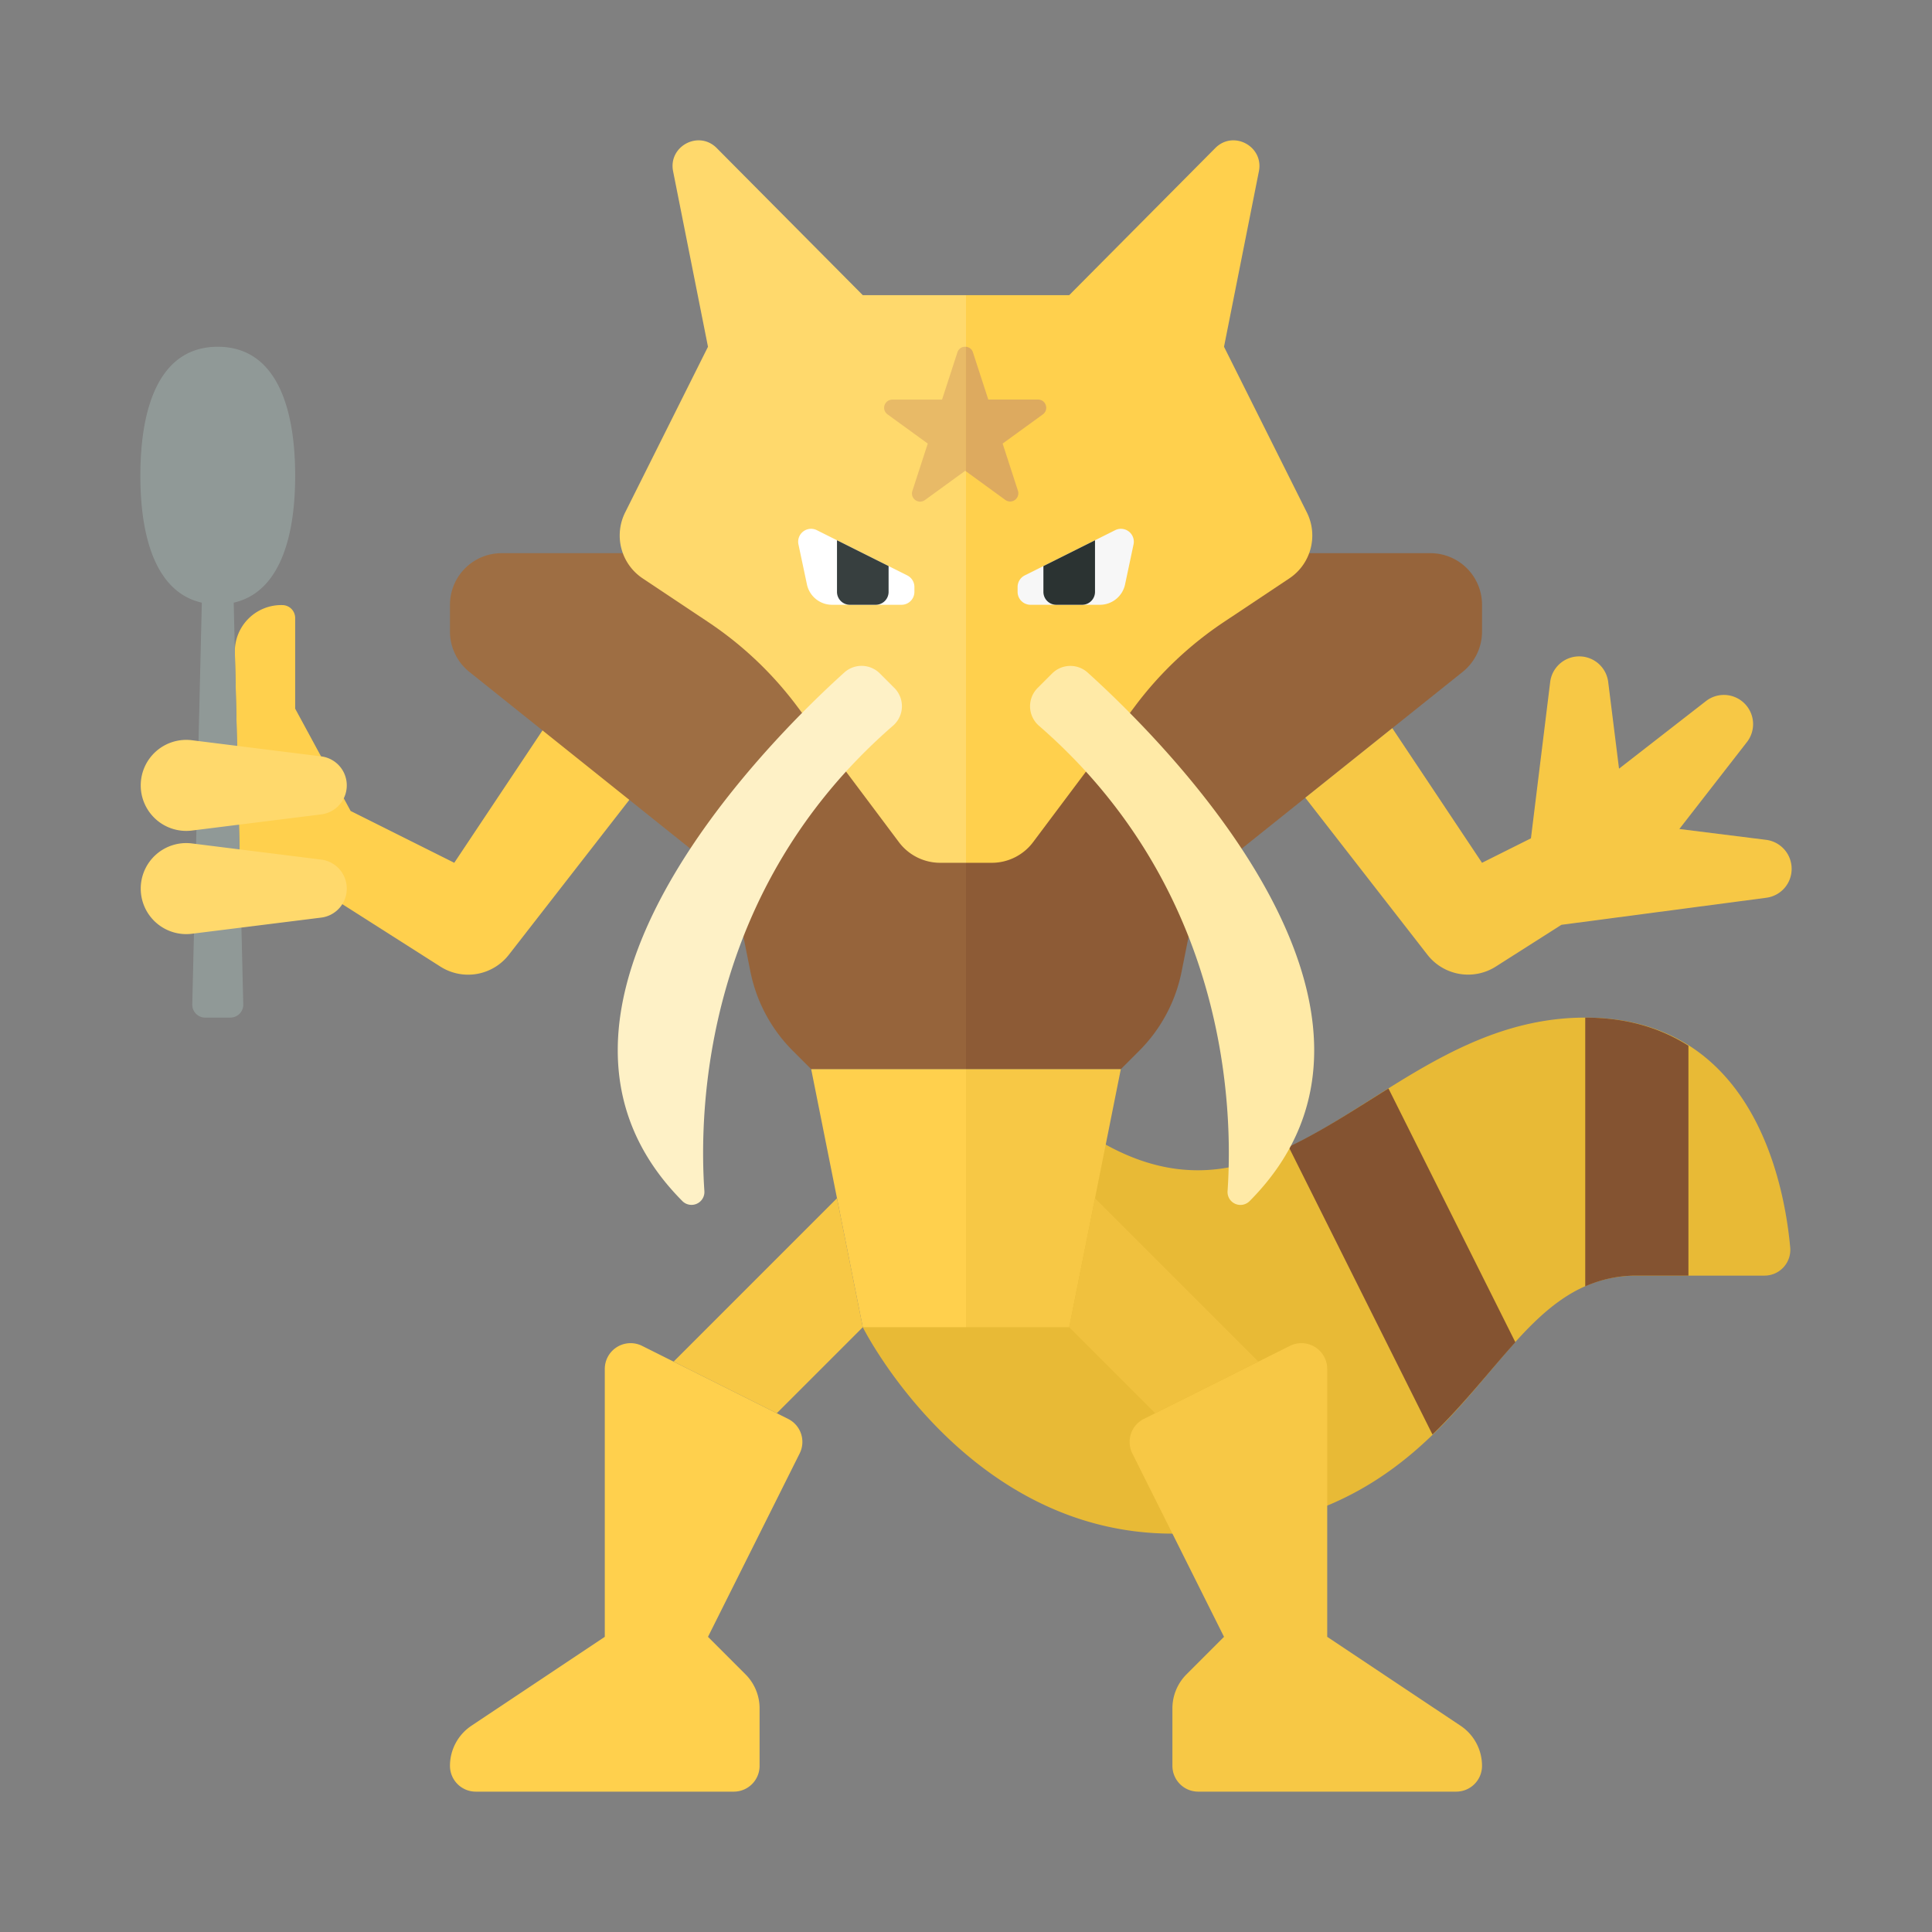 <svg xmlns="http://www.w3.org/2000/svg" width="100%" height="100%" viewBox="-2.72 -2.72 37.44 37.44"><rect x="-2.72" y="-2.72" width="37.44" height="37.44" fill="#808080" stroke="none"/><path fill="#FFD04D" d="M7.822 11.391L6.083 14l-2.008-1.004L3 11.013V9.256a.25.25 0 00-.243-.25h-.001a.9.9 0 00-.925.921l.052 2.189.035 1.468.011.464.789-.007 3.097 1.971a1 1 0 001.326-.23l2.366-3.042-1.685-1.349z"/><path fill="#E8BA36" d="M14 23s1.997 4 6 4c6 0 5.933-5 9-5h2.474a.5.5 0 00.498-.55C31.852 20.151 31.228 17 28 17c-4.067 0-6 5-10 2l-4 4z"/><path fill="#845331" d="M29 22h1v-4.455c-.521-.331-1.171-.545-2-.545v5.208A2.44 2.44 0 0129 22zm-4.813-3.627c-.658.411-1.29.827-1.934 1.132l2.787 5.575c.62-.601 1.113-1.243 1.606-1.789l-2.459-4.918z"/><path fill="#F7C845" d="M22.276 23.362l-2.829 1.415a.498.498 0 00-.223.67L21 29l-.726.726a.933.933 0 00-.274.661V31.5a.5.5 0 00.5.5h5a.5.5 0 00.5-.5.934.934 0 00-.416-.777L23 29v-5.191a.5.5 0 00-.724-.447z"/><path fill="#8D5B36" d="M21 12l-.822 4.109a3.004 3.004 0 01-.82 1.533L19 18h-3v-6h5z"/><path fill="#96643B" d="M11 12l.822 4.109c.116.581.402 1.114.82 1.533L13 18h3v-6h-5z"/><path fill="#9E6E43" d="M12 8H7a1 1 0 00-1 1v.519a1 1 0 00.375.781L11 14l3-3-2-3z"/><path fill="#96643B" d="M20 8h5a1 1 0 011 1v.519a1 1 0 01-.375.781L21 14l-3-3 2-3z"/><path fill="#F7C845" d="M31.505 13.555l-1.681-.21 1.31-1.685a.565.565 0 00-.046-.746l-.002-.002a.565.565 0 00-.746-.046l-1.685 1.31-.21-1.681a.566.566 0 00-.561-.495h-.002a.566.566 0 00-.561.495l-.373 3.031L26 14l-1.739-2.609-1.686 1.348 2.366 3.042a1 1 0 001.326.23l1.271-.809 3.967-.524a.563.563 0 00.495-.56v-.002a.566.566 0 00-.495-.561z"/><path fill="#FFD96C" d="M14 3L11.168.148c-.35-.35-.941-.033-.844.452L11 4 9.395 7.21a.999.999 0 00.34 1.279l1.268.845c.66.44 1.241.989 1.717 1.624L14.7 13.6a1 1 0 00.8.4h.5V3h-2z"/><path fill="#FFD04D" d="M18 3L20.832.148c.35-.35.941-.033.844.452L21 4l1.605 3.21c.226.451.08 1-.34 1.279l-1.268.845c-.66.44-1.241.989-1.717 1.624L17.3 13.6a1 1 0 01-.8.4H16V3h2z"/><path fill="#FEF1C6" d="M14.613 10.613l-.283-.283a.5.5 0 00-.689-.017c-1.468 1.325-6.776 6.576-3.139 10.241a.25.25 0 00.428-.194c-.109-1.593-.006-5.838 3.657-9.018a.5.5 0 00.026-.729z"/><path fill="#FFEAA7" d="M17.387 10.613l.282-.282a.5.5 0 01.689-.017c1.468 1.325 6.776 6.576 3.139 10.241a.25.25 0 01-.428-.194c.109-1.593.006-5.838-3.657-9.018a.501.501 0 01-.025-.73z"/><path fill="#909997" d="M3 6.5C3 5.119 2.605 4 1.5 4S0 5.119 0 6.5c0 1.241.324 2.263 1.191 2.459l-.185 7.785a.25.25 0 00.25.256h.488a.25.25 0 00.25-.256l-.185-7.785C2.676 8.763 3 7.741 3 6.5z"/><path fill="#FFD96C" d="M3.505 15.062l-2.513.314a.882.882 0 110-1.752l2.513.314a.565.565 0 01.495.561v.002a.565.565 0 01-.495.561zm0-2l-2.513.314a.882.882 0 110-1.752l2.513.314a.565.565 0 01.495.561v.002a.565.565 0 01-.495.561z"/><path fill="#FFD04D" d="M9.724 23.362l2.829 1.415a.498.498 0 01.223.67L11 29l.726.726a.933.933 0 01.274.661V31.5a.5.5 0 01-.5.5h-5a.5.5 0 01-.5-.5c0-.312.156-.604.416-.777L9 29v-5.191a.5.5 0 01.724-.447zM13 18l1 5h2v-5z"/><path fill="#F7C845" d="M19 18l-1 5h-2v-5zm-8.667 5.667l2 1L14 23l-.5-2.5z"/><path fill="#F0C13E" d="M18.5 20.5L18 23l1.667 1.667 2-1z"/><path fill="#E8BA67" d="M15.997 4.001a.153.153 0 00-.163.106l-.298.917h-.964a.158.158 0 00-.093.286l.78.566-.298.917a.158.158 0 00.244.177l.78-.567.012.009V4.001z"/><path fill="#DDAA5F" d="M17.396 5.023h-.964l-.298-.917A.153.153 0 0015.996 4v2.411l.767.558a.159.159 0 00.244-.177l-.297-.916.78-.566c.123-.091.06-.287-.094-.287z"/><path fill="#F7F7F7" d="M17.138 8.431l1.753-.877a.25.25 0 01.356.275l-.164.774a.498.498 0 01-.488.397H17.25a.25.25 0 01-.25-.25v-.095a.25.25 0 01.138-.224z"/><path fill="#FFF" d="M14.862 8.431l-1.753-.877a.25.25 0 00-.356.275l.164.774a.498.498 0 00.488.397h1.345a.25.25 0 00.25-.25v-.095a.25.25 0 00-.138-.224z"/><path fill="#2B3332" d="M17.5 8.25l1-.5v1a.25.25 0 01-.25.25h-.5a.25.25 0 01-.25-.25v-.5z"/><path fill="#373F3F" d="M14.5 8.25l-1-.5v1c0 .138.112.25.25.25h.5a.25.25 0 00.25-.25v-.5z"/></svg>
